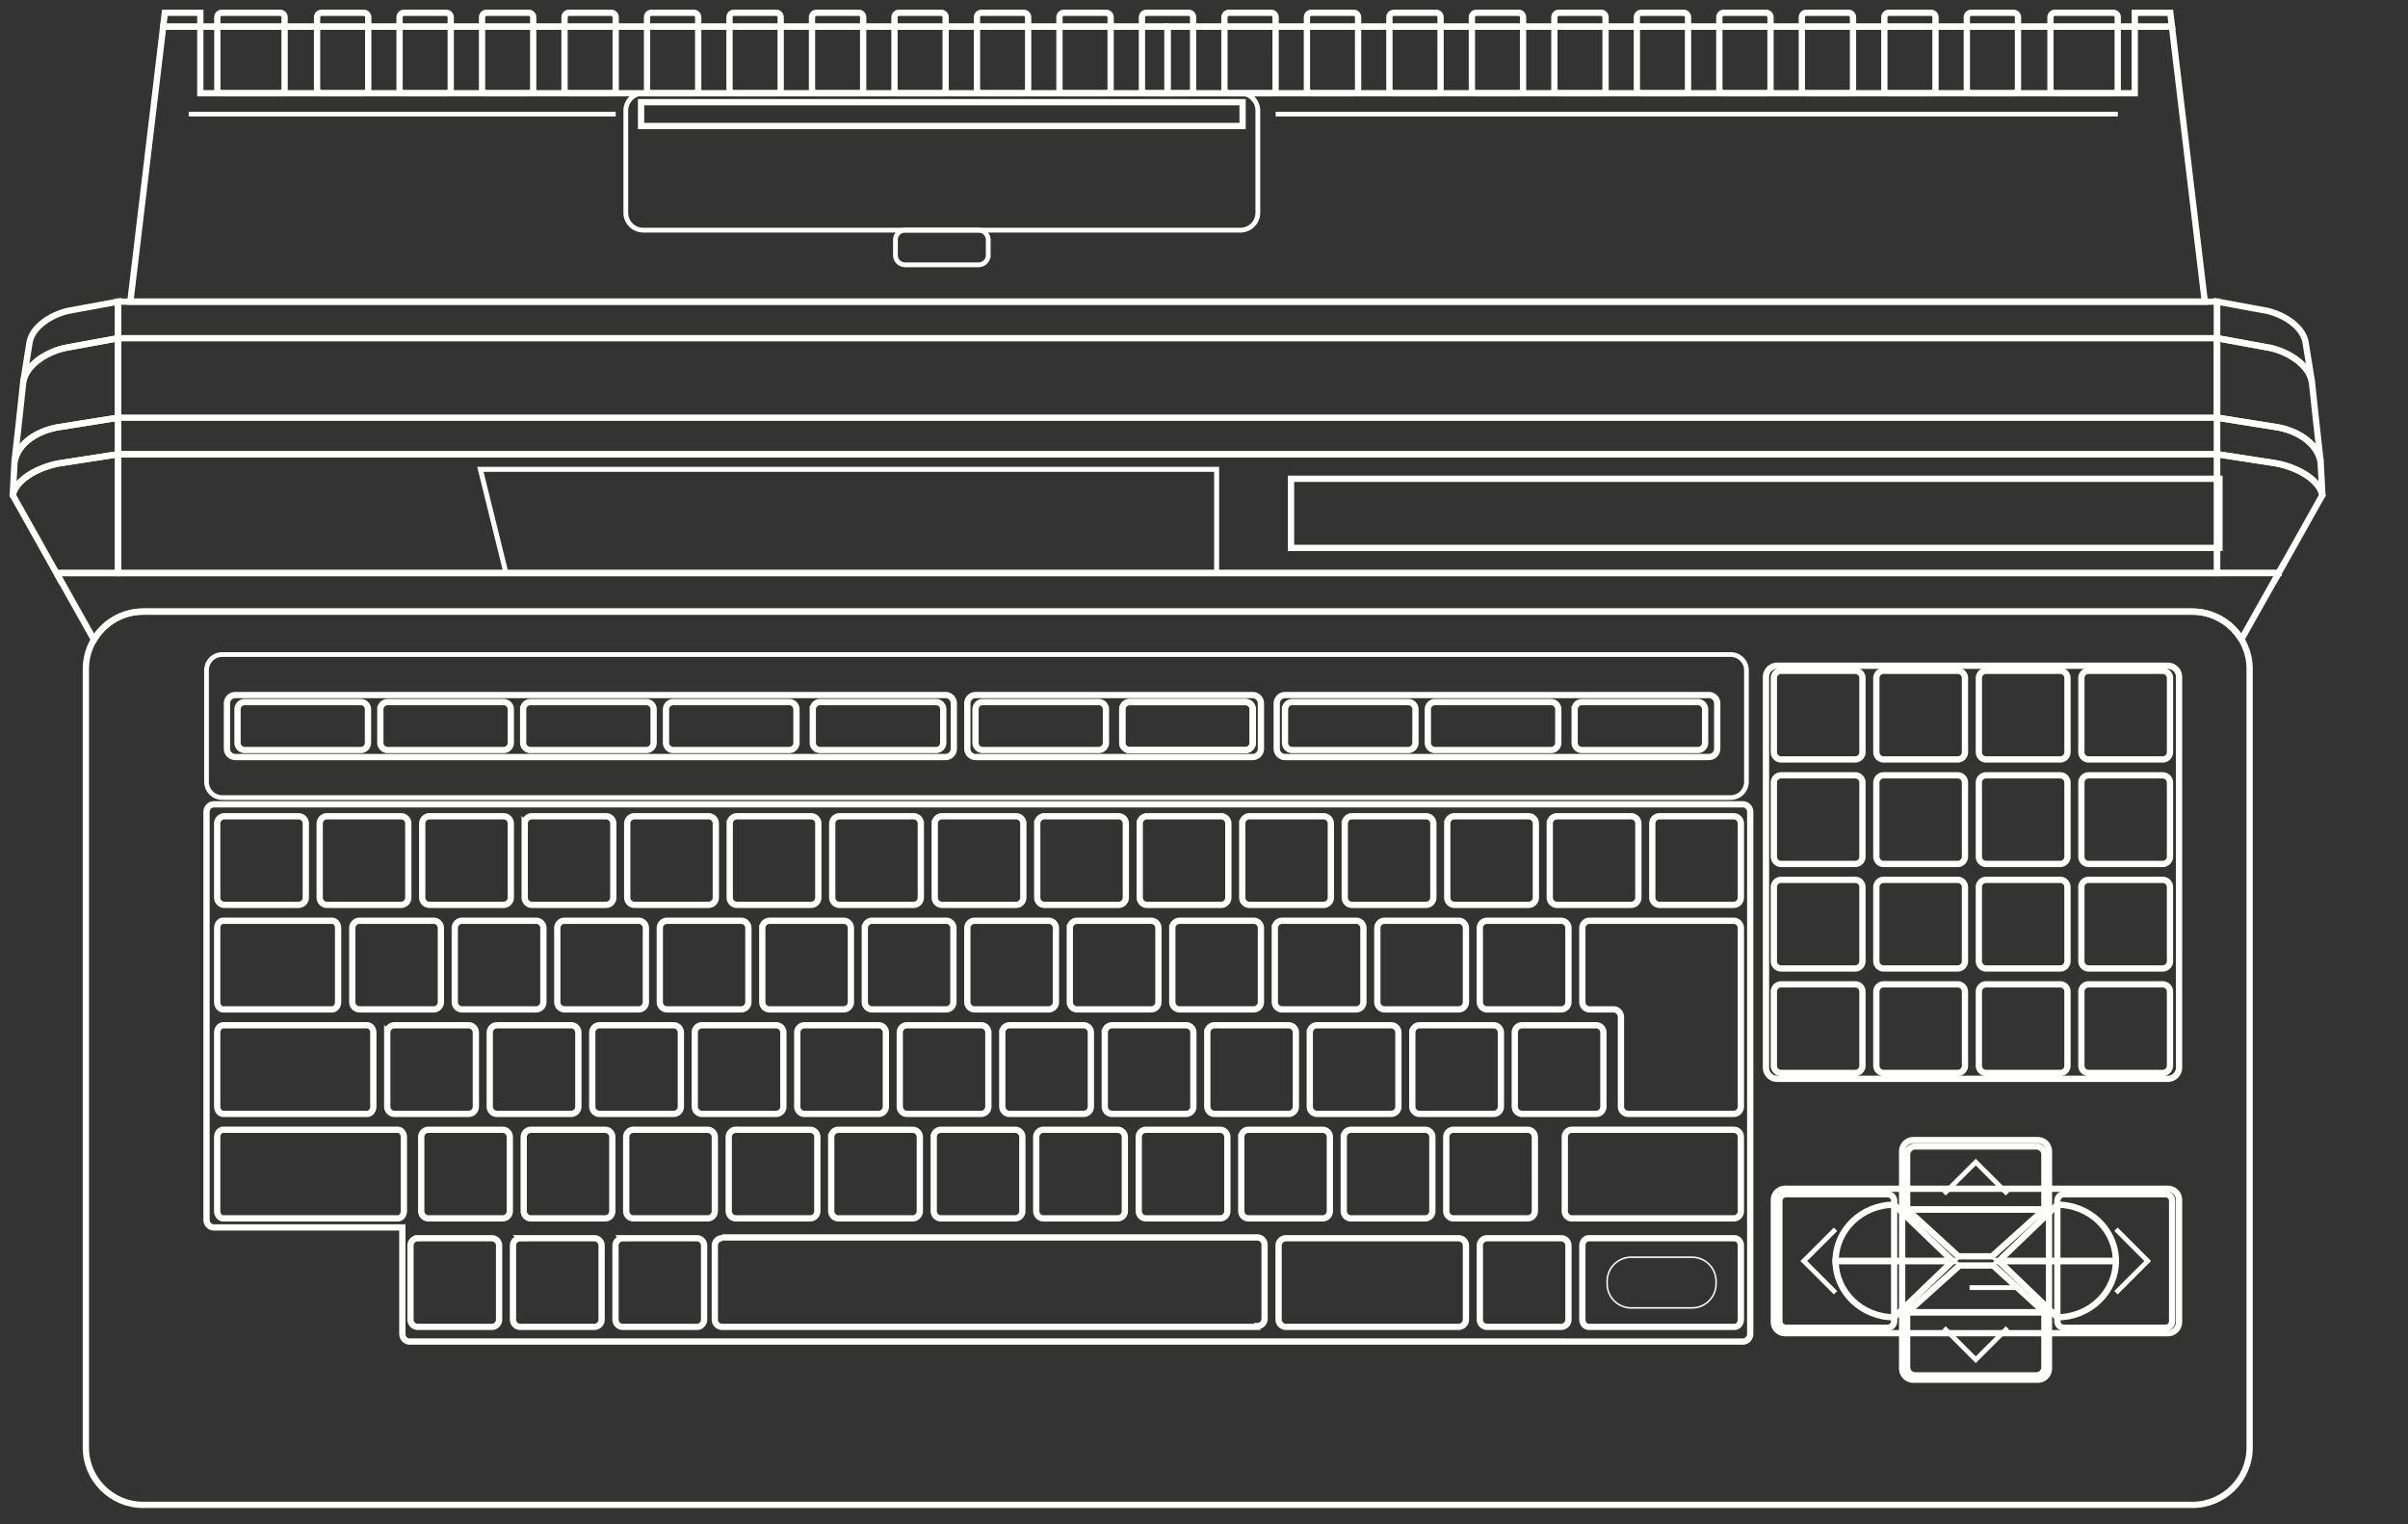 <?xml version="1.0" encoding="UTF-8" standalone="no"?>
<svg
   viewBox="0 0 375.179 237.422"
   version="1.1"
   id="svg5864"
   sodipodi:docname="msxturbor.svg"
   width="375.179"
   height="237.422"
   inkscape:version="1.2.2 (732a01da63, 2022-12-09)"
   xmlns:inkscape="http://www.inkscape.org/namespaces/inkscape"
   xmlns:sodipodi="http://sodipodi.sourceforge.net/DTD/sodipodi-0.dtd"
   xmlns="http://www.w3.org/2000/svg"
   xmlns:svg="http://www.w3.org/2000/svg">
  <rect x="0" y="0" width="375.179" height="237.422" fill="#333333" stroke="none"/>
  <defs
     id="defs5868" />
  <sodipodi:namedview
     id="namedview5866"
     pagecolor="#000000"
     bordercolor="#111111"
     borderopacity="1"
     inkscape:showpageshadow="0"
     inkscape:pageopacity="0"
     inkscape:pagecheckerboard="1"
     inkscape:deskcolor="#d1d1d1"
     showgrid="false"
     inkscape:zoom="1.8009776"
     inkscape:cx="331.20901"
     inkscape:cy="154.36061"
     inkscape:window-width="1920"
     inkscape:window-height="1009"
     inkscape:window-x="-8"
     inkscape:window-y="-8"
     inkscape:window-maximized="1"
     inkscape:current-layer="g5862" />
  <g
     id="g5862"
     style="fill:none;stroke:#000000;stroke-opacity:1">
    <path
       d="M 341.589,234.435 H 22.293 c -4.903,0 -8.914,-4.011 -8.914,-8.914 V 104.192 c 0,-4.903 4.011,-8.914 8.914,-8.914 H 341.589 c 4.903,0 8.914,4.011 8.914,8.914 v 121.33 c 0,4.903 -4.011,8.914 -8.914,8.914 z"
       fill="#637080"
       id="path5688"
       style="fill:none;stroke:#fffffe;stroke-width:0.979;stroke-opacity:1" />
    <path
       d="m 195.158,117.933 h -43.143 a 1.305,1.305 0 0 1 -1.301,-1.301 v -7.054 c 0,-0.716 0.585,-1.301 1.301,-1.301 h 43.143 c 0.716,0 1.301,0.585 1.301,1.301 v 7.054 c 0,0.716 -0.585,1.301 -1.301,1.301 z m 71.094,0 h -66.029 a 1.305,1.305 0 0 1 -1.301,-1.301 v -7.054 c 0,-0.716 0.585,-1.301 1.301,-1.301 h 66.029 c 0.716,0 1.301,0.585 1.301,1.301 v 7.054 c 0,0.716 -0.585,1.301 -1.301,1.301 z m -118.941,0 H 36.659 a 1.305,1.305 0 0 1 -1.301,-1.301 v -7.054 c 0,-0.716 0.585,-1.301 1.301,-1.301 H 147.31 c 0.716,0 1.301,0.585 1.301,1.301 v 7.054 a 1.303,1.303 0 0 1 -1.3,1.301 z m 125.383,8.563 c 0,-0.662 -0.512,-1.195 -1.15,-1.195 H 33.327 c -0.638,0 -1.151,0.533 -1.15,1.195 v 63.522 c 0,0.661 0.513,1.195 1.15,1.195 H 62.688 v 16.586 c 0,0.663 0.513,1.195 1.15,1.195 H 271.543 c 0.637,0 1.15,-0.534 1.15,-1.195 v 0.011 z m 65.065,41.568 H 276.897 a 1.752,1.752 0 0 1 -1.748,-1.748 v -60.862 a 1.752,1.752 0 0 1 1.748,-1.748 h 60.862 a 1.752,1.752 0 0 1 1.748,1.748 v 60.862 a 1.752,1.752 0 0 1 -1.748,1.748 z"
       fill="#221d1f"
       id="path5690"
       style="fill:none;stroke:#fffffe;stroke-width:0.979;stroke-opacity:1" />
    <path
       d="M 269.651,124.248 H 34.629 a 2.461,2.461 0 0 1 -2.453,-2.453 V 104.417 a 2.461,2.461 0 0 1 2.453,-2.453 H 269.651 a 2.461,2.461 0 0 1 2.453,2.453 v 17.378 a 2.461,2.461 0 0 1 -2.453,2.453 z"
       fill="none"
       stroke="#4f5962"
       stroke-width="0.734"
       stroke-miterlimit="10"
       id="path5692"
       style="fill:none;stroke:#fffffe;stroke-opacity:1" />
    <path
       d="m 56.023,143.437 h 11.533 c 0.631,0 1.136,0.508 1.136,1.137 v 11.533 c 0,0.629 -0.506,1.136 -1.136,1.136 H 56.023 c -0.63,0 -1.136,-0.508 -1.136,-1.136 v -11.533 a 1.132,1.132 0 0 1 1.136,-1.137 z m 15.971,0 H 83.527 c 0.631,0 1.136,0.508 1.136,1.137 v 11.533 c 0,0.629 -0.506,1.136 -1.136,1.136 H 71.994 c -0.63,0 -1.136,-0.508 -1.136,-1.136 v -11.533 a 1.132,1.132 0 0 1 1.136,-1.137 z m 15.97,0 h 11.533 c 0.63,0 1.136,0.508 1.136,1.137 v 11.533 c 0,0.629 -0.506,1.136 -1.136,1.136 H 87.964 c -0.63,0 -1.136,-0.508 -1.136,-1.136 v -11.533 c 0,-0.63 0.506,-1.137 1.136,-1.137 z m 15.971,0 h 11.533 c 0.63,0 1.136,0.508 1.136,1.137 v 11.533 c 0,0.629 -0.506,1.136 -1.136,1.136 h -11.533 c -0.63,0 -1.136,-0.508 -1.136,-1.136 v -11.533 c 0,-0.63 0.506,-1.137 1.136,-1.137 z m 15.971,0 h 11.533 c 0.63,0 1.136,0.508 1.136,1.137 v 11.533 c 0,0.629 -0.506,1.136 -1.136,1.136 h -11.533 c -0.63,0 -1.136,-0.508 -1.136,-1.136 v -11.533 a 1.132,1.132 0 0 1 1.136,-1.137 z m 15.971,0 h 11.533 c 0.63,0 1.136,0.508 1.136,1.137 v 11.533 c 0,0.629 -0.506,1.136 -1.136,1.136 h -11.533 c -0.63,0 -1.136,-0.508 -1.136,-1.136 v -11.533 a 1.132,1.132 0 0 1 1.136,-1.137 z m 15.971,0 h 11.533 c 0.63,0 1.136,0.508 1.136,1.137 v 11.533 c 0,0.629 -0.506,1.136 -1.136,1.136 H 151.849 c -0.63,0 -1.136,-0.508 -1.136,-1.136 v -11.533 a 1.132,1.132 0 0 1 1.136,-1.137 z m 15.971,0 h 11.533 c 0.631,0 1.136,0.508 1.136,1.137 v 11.533 c 0,0.629 -0.506,1.136 -1.136,1.136 h -11.533 c -0.63,0 -1.136,-0.508 -1.136,-1.136 v -11.533 a 1.132,1.132 0 0 1 1.136,-1.137 z m 15.971,0 h 11.533 c 0.63,0 1.136,0.508 1.136,1.137 v 11.533 c 0,0.629 -0.506,1.136 -1.136,1.136 h -11.533 c -0.63,0 -1.136,-0.508 -1.136,-1.136 v -11.533 a 1.132,1.132 0 0 1 1.136,-1.137 z m 15.971,0 h 11.533 c 0.63,0 1.136,0.508 1.136,1.137 v 11.533 c 0,0.629 -0.506,1.136 -1.136,1.136 h -11.533 c -0.63,0 -1.136,-0.508 -1.136,-1.136 v -11.533 a 1.132,1.132 0 0 1 1.136,-1.137 z m 15.97,0 h 11.533 c 0.63,0 1.136,0.508 1.136,1.137 v 11.533 c 0,0.629 -0.506,1.136 -1.136,1.136 h -11.533 c -0.63,0 -1.136,-0.508 -1.136,-1.136 v -11.533 c 0,-0.63 0.506,-1.137 1.136,-1.137 z m 15.971,0 h 11.533 c 0.631,0 1.136,0.508 1.136,1.137 v 11.533 c 0,0.629 -0.506,1.136 -1.136,1.136 h -11.533 c -0.63,0 -1.136,-0.508 -1.136,-1.136 v -11.533 c 0,-0.63 0.506,-1.137 1.136,-1.137 z M 61.471,159.718 h 11.533 c 0.631,0 1.136,0.508 1.136,1.137 v 11.533 c 0,0.629 -0.506,1.136 -1.136,1.136 H 61.471 c -0.63,0 -1.136,-0.508 -1.136,-1.136 v -11.533 a 1.132,1.132 0 0 1 1.136,-1.137 z m 15.971,0 H 88.975 c 0.631,0 1.136,0.508 1.136,1.137 v 11.533 c 0,0.629 -0.506,1.136 -1.136,1.136 H 77.442 c -0.63,0 -1.136,-0.508 -1.136,-1.136 v -11.533 a 1.132,1.132 0 0 1 1.136,-1.137 z m 15.971,0 h 11.533 c 0.63,0 1.136,0.508 1.136,1.137 v 11.533 c 0,0.629 -0.506,1.136 -1.136,1.136 H 93.413 c -0.63,0 -1.136,-0.508 -1.136,-1.136 v -11.533 a 1.132,1.132 0 0 1 1.136,-1.137 z m 15.97,0 h 11.533 c 0.631,0 1.136,0.508 1.136,1.137 v 11.533 c 0,0.629 -0.506,1.136 -1.136,1.136 h -11.533 c -0.63,0 -1.136,-0.508 -1.136,-1.136 v -11.533 c 0,-0.63 0.506,-1.137 1.136,-1.137 z m 15.971,0 h 11.533 c 0.63,0 1.136,0.508 1.136,1.137 v 11.533 c 0,0.629 -0.506,1.136 -1.136,1.136 h -11.533 c -0.63,0 -1.136,-0.508 -1.136,-1.136 v -11.533 c 0,-0.63 0.506,-1.137 1.136,-1.137 z m 15.971,0 h 11.533 c 0.63,0 1.136,0.508 1.136,1.137 v 11.533 c 0,0.629 -0.506,1.136 -1.136,1.136 H 141.325 c -0.63,0 -1.136,-0.508 -1.136,-1.136 v -11.533 a 1.132,1.132 0 0 1 1.136,-1.137 z m 15.971,0 h 11.533 c 0.63,0 1.136,0.508 1.136,1.137 v 11.533 c 0,0.629 -0.506,1.136 -1.136,1.136 h -11.533 c -0.63,0 -1.136,-0.508 -1.136,-1.136 v -11.533 a 1.132,1.132 0 0 1 1.136,-1.137 z m 15.971,0 h 11.533 c 0.631,0 1.136,0.508 1.136,1.137 v 11.533 c 0,0.629 -0.506,1.136 -1.136,1.136 h -11.533 c -0.63,0 -1.136,-0.508 -1.136,-1.136 v -11.533 a 1.132,1.132 0 0 1 1.136,-1.137 z m 15.971,0 h 11.533 c 0.63,0 1.136,0.508 1.136,1.137 v 11.533 c 0,0.629 -0.506,1.136 -1.136,1.136 h -11.533 c -0.63,0 -1.136,-0.508 -1.136,-1.136 v -11.533 a 1.132,1.132 0 0 1 1.136,-1.137 z m 15.971,0 h 11.533 c 0.63,0 1.136,0.508 1.136,1.137 v 11.533 c 0,0.629 -0.506,1.136 -1.136,1.136 h -11.533 c -0.63,0 -1.136,-0.508 -1.136,-1.136 v -11.533 a 1.132,1.132 0 0 1 1.136,-1.137 z m 15.971,0 h 11.533 c 0.63,0 1.136,0.508 1.136,1.137 v 11.533 c 0,0.629 -0.506,1.136 -1.136,1.136 h -11.533 c -0.63,0 -1.136,-0.508 -1.136,-1.136 v -11.533 a 1.132,1.132 0 0 1 1.136,-1.137 z m 15.97,0 h 11.533 c 0.631,0 1.136,0.508 1.136,1.137 v 11.533 c 0,0.629 -0.506,1.136 -1.136,1.136 h -11.533 c -0.63,0 -1.136,-0.508 -1.136,-1.136 v -11.533 c 0,-0.63 0.506,-1.137 1.136,-1.137 z M 66.763,175.998 h 11.533 c 0.631,0 1.136,0.508 1.136,1.137 V 188.668 c 0,0.629 -0.506,1.136 -1.136,1.136 H 66.763 c -0.63,0 -1.136,-0.508 -1.136,-1.136 v -11.533 a 1.132,1.132 0 0 1 1.136,-1.137 z m 15.971,0 h 11.533 c 0.631,0 1.136,0.508 1.136,1.137 V 188.668 c 0,0.629 -0.506,1.136 -1.136,1.136 H 82.734 c -0.63,0 -1.136,-0.508 -1.136,-1.136 v -11.533 a 1.132,1.132 0 0 1 1.136,-1.137 z m 15.97,0 h 11.533 c 0.631,0 1.136,0.508 1.136,1.137 V 188.668 c 0,0.629 -0.506,1.136 -1.136,1.136 H 98.704 c -0.63,0 -1.136,-0.508 -1.136,-1.136 v -11.533 c 0,-0.63 0.506,-1.137 1.136,-1.137 z m 15.971,0 h 11.533 c 0.63,0 1.136,0.508 1.136,1.137 V 188.668 c 0,0.629 -0.506,1.136 -1.136,1.136 h -11.533 c -0.63,0 -1.136,-0.508 -1.136,-1.136 v -11.533 c 0,-0.63 0.506,-1.137 1.136,-1.137 z m 15.971,0 h 11.533 c 0.63,0 1.136,0.508 1.136,1.137 V 188.668 c 0,0.629 -0.506,1.136 -1.136,1.136 h -11.533 c -0.63,0 -1.136,-0.508 -1.136,-1.136 v -11.533 a 1.132,1.132 0 0 1 1.136,-1.137 z m 15.971,0 h 11.533 c 0.63,0 1.136,0.508 1.136,1.137 V 188.668 c 0,0.629 -0.506,1.136 -1.136,1.136 h -11.533 c -0.63,0 -1.136,-0.508 -1.136,-1.136 v -11.533 a 1.132,1.132 0 0 1 1.136,-1.137 z m 15.971,0 h 11.533 c 0.63,0 1.136,0.508 1.136,1.137 V 188.668 c 0,0.629 -0.506,1.136 -1.136,1.136 h -11.533 c -0.63,0 -1.136,-0.508 -1.136,-1.136 v -11.533 a 1.132,1.132 0 0 1 1.136,-1.137 z m 15.971,0 h 11.533 c 0.631,0 1.136,0.508 1.136,1.137 V 188.668 c 0,0.629 -0.506,1.136 -1.136,1.136 h -11.533 c -0.63,0 -1.136,-0.508 -1.136,-1.136 v -11.533 a 1.132,1.132 0 0 1 1.136,-1.137 z m 15.971,0 h 11.533 c 0.63,0 1.136,0.508 1.136,1.137 V 188.668 c 0,0.629 -0.506,1.136 -1.136,1.136 h -11.533 c -0.63,0 -1.136,-0.508 -1.136,-1.136 v -11.533 a 1.132,1.132 0 0 1 1.136,-1.137 z m 15.971,0 h 11.533 c 0.63,0 1.136,0.508 1.136,1.137 V 188.668 c 0,0.629 -0.506,1.136 -1.136,1.136 h -11.533 c -0.63,0 -1.136,-0.508 -1.136,-1.136 v -11.533 a 1.132,1.132 0 0 1 1.136,-1.137 z m 15.97,0 h 11.533 c 0.63,0 1.136,0.508 1.136,1.137 V 188.668 c 0,0.629 -0.506,1.136 -1.136,1.136 h -11.533 c -0.63,0 -1.136,-0.508 -1.136,-1.136 v -11.533 c 0,-0.63 0.506,-1.137 1.136,-1.137 z M 50.947,127.157 h 11.533 c 0.631,0 1.136,0.508 1.136,1.137 v 11.533 c 0,0.629 -0.506,1.136 -1.136,1.136 H 50.947 c -0.63,0 -1.136,-0.508 -1.136,-1.136 v -11.533 a 1.132,1.132 0 0 1 1.136,-1.137 z m 15.971,0 h 11.533 c 0.631,0 1.136,0.508 1.136,1.137 v 11.533 c 0,0.629 -0.506,1.136 -1.136,1.136 H 66.918 c -0.63,0 -1.136,-0.508 -1.136,-1.136 v -11.533 a 1.132,1.132 0 0 1 1.136,-1.137 z m 15.971,0 h 11.533 c 0.631,0 1.136,0.508 1.136,1.137 v 11.533 c 0,0.629 -0.506,1.136 -1.136,1.136 H 82.889 c -0.63,0 -1.136,-0.508 -1.136,-1.136 v -11.533 a 1.132,1.132 0 0 1 1.136,-1.137 z m 15.971,0 H 110.393 c 0.63,0 1.136,0.508 1.136,1.137 v 11.533 c 0,0.629 -0.506,1.136 -1.136,1.136 H 98.86 c -0.63,0 -1.136,-0.508 -1.136,-1.136 v -11.533 a 1.132,1.132 0 0 1 1.136,-1.137 z m 15.971,0 h 11.533 c 0.631,0 1.136,0.508 1.136,1.137 v 11.533 c 0,0.629 -0.506,1.136 -1.136,1.136 h -11.533 c -0.63,0 -1.136,-0.508 -1.136,-1.136 v -11.533 a 1.132,1.132 0 0 1 1.136,-1.137 z m 15.97,0 h 11.533 c 0.63,0 1.136,0.508 1.136,1.137 v 11.533 c 0,0.629 -0.506,1.136 -1.136,1.136 h -11.533 c -0.63,0 -1.136,-0.508 -1.136,-1.136 v -11.533 c 0,-0.63 0.506,-1.137 1.136,-1.137 z m 15.971,0 h 11.533 c 0.63,0 1.136,0.508 1.136,1.137 v 11.533 c 0,0.629 -0.506,1.136 -1.136,1.136 h -11.533 c -0.63,0 -1.136,-0.508 -1.136,-1.136 v -11.533 a 1.133,1.133 0 0 1 1.136,-1.137 z m 15.971,0 h 11.533 c 0.63,0 1.136,0.508 1.136,1.137 v 11.533 c 0,0.629 -0.506,1.136 -1.136,1.136 h -11.533 c -0.63,0 -1.136,-0.508 -1.136,-1.136 v -11.533 a 1.132,1.132 0 0 1 1.136,-1.137 z m 15.971,0 h 11.533 c 0.631,0 1.136,0.508 1.136,1.137 v 11.533 c 0,0.629 -0.506,1.136 -1.136,1.136 h -11.533 c -0.63,0 -1.136,-0.508 -1.136,-1.136 v -11.533 a 1.132,1.132 0 0 1 1.136,-1.137 z m 15.971,0 h 11.533 c 0.63,0 1.136,0.508 1.136,1.137 v 11.533 c 0,0.629 -0.506,1.136 -1.136,1.136 h -11.533 c -0.63,0 -1.136,-0.508 -1.136,-1.136 v -11.533 a 1.132,1.132 0 0 1 1.136,-1.137 z m 15.971,0 h 11.533 c 0.63,0 1.136,0.508 1.136,1.137 v 11.533 c 0,0.629 -0.506,1.136 -1.136,1.136 h -11.533 c -0.63,0 -1.136,-0.508 -1.136,-1.136 v -11.533 a 1.132,1.132 0 0 1 1.136,-1.137 z m 15.971,0 h 11.533 c 0.63,0 1.136,0.508 1.136,1.137 v 11.533 c 0,0.629 -0.506,1.136 -1.136,1.136 h -11.533 c -0.63,0 -1.136,-0.508 -1.136,-1.136 v -11.533 a 1.132,1.132 0 0 1 1.136,-1.137 z m 15.971,0 h 11.533 c 0.63,0 1.136,0.508 1.136,1.137 v 11.533 c 0,0.629 -0.506,1.136 -1.136,1.136 h -11.533 c -0.63,0 -1.136,-0.508 -1.136,-1.136 v -11.533 a 1.132,1.132 0 0 1 1.136,-1.137 z"
       fill="#c6d1d5"
       id="path5694"
       style="fill:none;stroke:#fffffe;stroke-width:0.979;stroke-opacity:1" />
    <path
       d="m 270.247,192.897 c 0.55,0 0.991,0.508 0.991,1.137 v 11.533 c 0,0.629 -0.442,1.136 -0.991,1.136 h -22.717 c -0.549,0 -0.991,-0.508 -0.991,-1.136 v -11.533 c -9.8e-4,-0.63 0.442,-1.137 0.991,-1.137 z"
       fill="#6d7a8a"
       id="path5696"
       style="fill:none;stroke:#fffffe;stroke-width:0.979;stroke-opacity:1" />
    <path
       d="m 175.996,116.841 c -0.63,0 -1.136,-0.508 -1.136,-1.136 v -5.199 a 1.132,1.132 0 0 1 1.136,-1.137 h 18.053 c 0.63,0 1.136,0.508 1.136,1.137 v 5.199 c 0,0.629 -0.506,1.136 -1.136,1.136 z"
       fill="#5d5d5d"
       id="path5698"
       style="fill:none;stroke:#fffffe;stroke-width:0.979;stroke-opacity:1" />
    <path
       d="m 270.136,175.998 c 0.611,0 1.101,0.508 1.101,1.137 V 188.668 c 0,0.629 -0.49,1.136 -1.101,1.136 h -25.232 c -0.61,0 -1.101,-0.508 -1.101,-1.136 v -11.533 c -9.8e-4,-0.63 0.49,-1.137 1.101,-1.137 z M 34.976,127.157 h 11.533 c 0.631,0 1.136,0.508 1.136,1.137 v 11.533 c 0,0.629 -0.506,1.136 -1.136,1.136 H 34.976 c -0.63,0 -1.136,-0.508 -1.136,-1.136 v -11.533 a 1.132,1.132 0 0 1 1.136,-1.137 z m 223.593,0 h 11.533 c 0.63,0 1.136,0.508 1.136,1.137 v 11.533 c 0,0.629 -0.506,1.136 -1.136,1.136 h -11.533 c -0.63,0 -1.136,-0.508 -1.136,-1.136 v -11.533 c 0,-0.63 0.506,-1.137 1.136,-1.137 z M 57.191,159.718 c 0.541,0 0.976,0.508 0.976,1.137 v 11.533 c 0,0.629 -0.435,1.136 -0.976,1.136 H 34.816 c -0.541,0 -0.976,-0.508 -0.976,-1.136 v -11.533 c -9.79e-4,-0.63 0.435,-1.137 0.976,-1.137 z m 7.901,33.18 h 11.533 c 0.631,0 1.136,0.508 1.136,1.137 v 11.533 c 0,0.629 -0.506,1.136 -1.136,1.136 H 65.092 c -0.63,0 -1.136,-0.508 -1.136,-1.136 v -11.533 a 1.132,1.132 0 0 1 1.136,-1.137 z m 15.971,0 h 11.533 c 0.631,0 1.136,0.508 1.136,1.137 v 11.533 c 0,0.629 -0.506,1.136 -1.136,1.136 H 81.063 c -0.63,0 -1.136,-0.508 -1.136,-1.136 v -11.533 a 1.132,1.132 0 0 1 1.136,-1.137 z m 15.971,0 h 11.533 c 0.63,0 1.136,0.508 1.136,1.137 v 11.533 c 0,0.629 -0.506,1.136 -1.136,1.136 H 97.034 c -0.63,0 -1.136,-0.508 -1.136,-1.136 v -11.533 a 1.132,1.132 0 0 1 1.136,-1.137 z m 130.196,0 c 0.65,0 1.171,0.508 1.171,1.137 v 11.533 c 0,0.629 -0.522,1.136 -1.171,1.136 h -26.846 c -0.649,0 -1.171,-0.508 -1.171,-1.136 v -11.533 c -9.8e-4,-0.63 0.522,-1.137 1.171,-1.137 z m 4.473,0 h 11.533 c 0.631,0 1.136,0.508 1.136,1.137 v 11.533 c 0,0.629 -0.506,1.136 -1.136,1.136 h -11.533 c -0.63,0 -1.136,-0.508 -1.136,-1.136 v -11.533 c 0,-0.63 0.506,-1.137 1.136,-1.137 z M 61.968,175.998 c 0.532,0 0.958,0.508 0.958,1.137 V 188.668 c 0,0.629 -0.427,1.136 -0.958,1.136 H 34.798 c -0.531,0 -0.958,-0.508 -0.958,-1.136 v -11.533 c -9.79e-4,-0.63 0.426,-1.137 0.958,-1.137 z M 51.735,157.242 c 0.523,0 0.943,-0.507 0.943,-1.136 v -11.533 c 0,-0.629 -0.42,-1.137 -0.943,-1.137 H 34.783 c -0.524,0 -0.944,0.506 -0.943,1.137 v 11.533 c 0,0.629 0.42,1.136 0.943,1.136 z m 60.774,35.532 h 83.382 c 0.63,0 1.136,0.508 1.136,1.137 v 11.533 c 0,0.629 -0.506,1.136 -1.136,1.136 v 0.123 h -83.382 c -0.63,0 -1.136,-0.508 -1.136,-1.136 v -11.533 a 1.132,1.132 0 0 1 1.136,-1.137 m 138.909,-35.656 h -3.744 c -0.63,0 -1.136,-0.508 -1.136,-1.136 v -11.533 a 1.132,1.132 0 0 1 1.136,-1.137 h 22.428 c 0.63,0 1.136,0.508 1.136,1.137 v 27.814 c 0,0.629 -0.506,1.136 -1.136,1.136 h -16.413 c -0.629,0 -1.136,-0.506 -1.136,-1.136 v -13.941 c 0,-0.629 -0.506,-1.204 -1.136,-1.204 z m 26.093,-36.46 h 11.533 c 0.631,0 1.136,0.508 1.136,1.137 v 11.533 c 0,0.629 -0.506,1.136 -1.136,1.136 h -11.533 c -0.63,0 -1.136,-0.508 -1.136,-1.136 v -11.533 a 1.133,1.133 0 0 1 1.136,-1.137 z m 15.971,0 h 11.533 c 0.63,0 1.136,0.508 1.136,1.137 v 11.533 c 0,0.629 -0.506,1.136 -1.136,1.136 h -11.533 c -0.63,0 -1.136,-0.508 -1.136,-1.136 v -11.533 a 1.132,1.132 0 0 1 1.136,-1.137 z m 15.971,0 h 11.533 c 0.63,0 1.136,0.508 1.136,1.137 v 11.533 c 0,0.629 -0.506,1.136 -1.136,1.136 h -11.533 c -0.63,0 -1.136,-0.508 -1.136,-1.136 v -11.533 a 1.132,1.132 0 0 1 1.136,-1.137 z m 15.971,0 h 11.533 c 0.63,0 1.136,0.508 1.136,1.137 v 11.533 c 0,0.629 -0.506,1.136 -1.136,1.136 h -11.533 c -0.63,0 -1.136,-0.508 -1.136,-1.136 v -11.533 a 1.132,1.132 0 0 1 1.136,-1.137 z M 277.511,104.501 h 11.533 c 0.631,0 1.136,0.508 1.136,1.137 v 11.533 c 0,0.629 -0.506,1.136 -1.136,1.136 h -11.533 c -0.63,0 -1.136,-0.508 -1.136,-1.136 v -11.533 a 1.133,1.133 0 0 1 1.136,-1.137 z m 15.971,0 h 11.533 c 0.63,0 1.136,0.508 1.136,1.137 v 11.533 c 0,0.629 -0.506,1.136 -1.136,1.136 h -11.533 c -0.63,0 -1.136,-0.508 -1.136,-1.136 v -11.533 a 1.132,1.132 0 0 1 1.136,-1.137 z m 15.971,0 h 11.533 c 0.63,0 1.136,0.508 1.136,1.137 v 11.533 c 0,0.629 -0.506,1.136 -1.136,1.136 h -11.533 c -0.63,0 -1.136,-0.508 -1.136,-1.136 v -11.533 a 1.132,1.132 0 0 1 1.136,-1.137 z m 15.971,0 h 11.533 c 0.63,0 1.136,0.508 1.136,1.137 v 11.533 c 0,0.629 -0.506,1.136 -1.136,1.136 h -11.533 c -0.63,0 -1.136,-0.508 -1.136,-1.136 v -11.533 a 1.132,1.132 0 0 1 1.136,-1.137 z m -47.913,48.841 h 11.533 c 0.631,0 1.136,0.508 1.136,1.137 v 11.533 c 0,0.629 -0.506,1.136 -1.136,1.136 h -11.533 c -0.63,0 -1.136,-0.508 -1.136,-1.136 v -11.533 a 1.133,1.133 0 0 1 1.136,-1.137 z m 15.971,0 h 11.533 c 0.63,0 1.136,0.508 1.136,1.137 v 11.533 c 0,0.629 -0.506,1.136 -1.136,1.136 h -11.533 c -0.63,0 -1.136,-0.508 -1.136,-1.136 v -11.533 a 1.132,1.132 0 0 1 1.136,-1.137 z m 15.971,0 h 11.533 c 0.63,0 1.136,0.508 1.136,1.137 v 11.533 c 0,0.629 -0.506,1.136 -1.136,1.136 h -11.533 c -0.63,0 -1.136,-0.508 -1.136,-1.136 v -11.533 a 1.132,1.132 0 0 1 1.136,-1.137 z m 15.971,0 h 11.533 c 0.63,0 1.136,0.508 1.136,1.137 v 11.533 c 0,0.629 -0.506,1.136 -1.136,1.136 h -11.533 c -0.63,0 -1.136,-0.508 -1.136,-1.136 v -11.533 a 1.132,1.132 0 0 1 1.136,-1.137 z m -47.913,-16.28 h 11.533 c 0.631,0 1.136,0.508 1.136,1.137 v 11.533 c 0,0.629 -0.506,1.136 -1.136,1.136 h -11.533 c -0.63,0 -1.136,-0.508 -1.136,-1.136 v -11.533 a 1.133,1.133 0 0 1 1.136,-1.137 z m 15.971,0 h 11.533 c 0.63,0 1.136,0.508 1.136,1.137 v 11.533 c 0,0.629 -0.506,1.136 -1.136,1.136 h -11.533 c -0.63,0 -1.136,-0.508 -1.136,-1.136 v -11.533 a 1.132,1.132 0 0 1 1.136,-1.137 z m 15.971,0 h 11.533 c 0.63,0 1.136,0.508 1.136,1.137 v 11.533 c 0,0.629 -0.506,1.136 -1.136,1.136 h -11.533 c -0.63,0 -1.136,-0.508 -1.136,-1.136 v -11.533 a 1.132,1.132 0 0 1 1.136,-1.137 z m 15.971,0 h 11.533 c 0.63,0 1.136,0.508 1.136,1.137 v 11.533 c 0,0.629 -0.506,1.136 -1.136,1.136 h -11.533 c -0.63,0 -1.136,-0.508 -1.136,-1.136 v -11.533 a 1.132,1.132 0 0 1 1.136,-1.137 z M 38.143,116.841 c -0.63,0 -1.136,-0.508 -1.136,-1.136 v -5.199 a 1.132,1.132 0 0 1 1.136,-1.137 h 18.054 c 0.631,0 1.136,0.508 1.136,1.137 v 5.199 c 0,0.629 -0.506,1.136 -1.136,1.136 z m 22.254,0 c -0.63,0 -1.136,-0.508 -1.136,-1.136 v -5.199 a 1.132,1.132 0 0 1 1.136,-1.137 h 18.054 c 0.631,0 1.136,0.508 1.136,1.137 v 5.199 c 0,0.629 -0.506,1.136 -1.136,1.136 z m 22.25,0 c -0.63,0 -1.136,-0.508 -1.136,-1.136 v -5.199 a 1.132,1.132 0 0 1 1.136,-1.137 h 18.054 c 0.63,0 1.136,0.508 1.136,1.137 v 5.199 c 0,0.629 -0.506,1.136 -1.136,1.136 z m 22.255,0 c -0.63,0 -1.136,-0.508 -1.136,-1.136 v -5.199 a 1.132,1.132 0 0 1 1.136,-1.137 h 18.053 c 0.63,0 1.136,0.508 1.136,1.137 v 5.199 c 0,0.629 -0.506,1.136 -1.136,1.136 z m 22.872,0 c -0.63,0 -1.136,-0.508 -1.136,-1.136 v -5.199 a 1.132,1.132 0 0 1 1.136,-1.137 h 18.053 c 0.63,0 1.136,0.508 1.136,1.137 v 5.199 c 0,0.629 -0.506,1.136 -1.136,1.136 z m 25.349,0 c -0.63,0 -1.136,-0.508 -1.136,-1.136 v -5.199 a 1.132,1.132 0 0 1 1.136,-1.137 h 18.053 c 0.63,0 1.136,0.508 1.136,1.137 v 5.199 c 0,0.629 -0.506,1.136 -1.136,1.136 z m 48.223,0 c -0.63,0 -1.136,-0.508 -1.136,-1.136 v -5.199 a 1.132,1.132 0 0 1 1.136,-1.137 h 18.053 c 0.631,0 1.136,0.508 1.136,1.137 v 5.199 c 0,0.629 -0.506,1.136 -1.136,1.136 z m 22.255,0 c -0.63,0 -1.136,-0.508 -1.136,-1.136 v -5.199 a 1.132,1.132 0 0 1 1.136,-1.137 h 18.053 c 0.63,0 1.136,0.508 1.136,1.137 v 5.199 c 0,0.629 -0.506,1.136 -1.136,1.136 z m 22.872,0 c -0.63,0 -1.136,-0.508 -1.136,-1.136 v -5.199 a 1.132,1.132 0 0 1 1.136,-1.137 h 18.053 c 0.63,0 1.136,0.508 1.136,1.137 v 5.199 c 0,0.629 -0.506,1.136 -1.136,1.136 z m -70.476,0 c -0.63,0 -1.136,-0.508 -1.136,-1.136 v -5.199 a 1.132,1.132 0 0 1 1.136,-1.137 h 18.053 c 0.63,0 1.136,0.508 1.136,1.137 v 5.199 c 0,0.629 -0.506,1.136 -1.136,1.136 z"
       fill="#8c979d"
       id="path5700"
       style="fill:none;stroke:#fffffe;stroke-width:0.979;stroke-opacity:1" />
    <path
       fill="none"
       stroke="#fff"
       stroke-width="0.743"
       stroke-miterlimit="10"
       d="m 306.866,200.59 h 7.303"
       id="path5702"
       style="fill:none;stroke:#fffffe;stroke-opacity:1" />
    <path
       d="m 337.759,207.693 h -59.635 a 1.752,1.752 0 0 1 -1.748,-1.748 v -19.006 a 1.752,1.752 0 0 1 1.748,-1.748 h 59.635 a 1.752,1.752 0 0 1 1.748,1.748 v 19.006 a 1.752,1.752 0 0 1 -1.748,1.748 z"
       fill="#221d1f"
       id="path5704"
       style="fill:none;stroke:#fffffe;stroke-width:0.979;stroke-opacity:1" />
    <path
       d="m 317.493,214.936 h -19.383 a 1.752,1.752 0 0 1 -1.748,-1.748 v -33.832 a 1.752,1.752 0 0 1 1.748,-1.748 h 19.383 a 1.752,1.752 0 0 1 1.748,1.748 v 33.832 a 1.752,1.752 0 0 1 -1.748,1.748 z"
       fill="#221d1f"
       id="path5706"
       style="fill:none;stroke:#fffffe;stroke-width:0.979;stroke-opacity:1" />
    <g
       id="g5742"
       style="fill:none;stroke:#fffffe;stroke-opacity:1"
       transform="matrix(0.979,0,0,0.979,1.989,1.99)">
      <path
         d="m 298.381,209.24 h -16.193 a 1.04,1.04 0 0 1 -1.037,-1.037 v -19.158 a 1.04,1.04 0 0 1 1.037,-1.037 h 16.193 a 1.04,1.04 0 0 1 1.037,1.037 v 19.158 a 1.04,1.04 0 0 1 -1.037,1.037 z"
         fill="#878c91"
         id="path5708"
         style="fill:none;stroke:#fffffe;stroke-opacity:1" />
      <path
         fill="none"
         stroke="#fff"
         stroke-width="0.759"
         stroke-miterlimit="10"
         d="m 290.089,193.572 -5.051,5.051 5.051,5.051"
         id="path5710"
         style="fill:none;stroke:#fffffe;stroke-opacity:1" />
      <path
         d="m 308.731,198.623 h -18.624 c 0,-4.945 4.169,-8.953 9.312,-8.953 z"
         fill="#989da3"
         id="path5712"
         style="fill:none;stroke:#fffffe;stroke-opacity:1" />
      <path
         d="m 308.731,198.623 h -18.624 c 0,4.945 4.169,8.953 9.312,8.953 z"
         fill="#a2a6aa"
         id="path5714"
         style="fill:none;stroke:#fffffe;stroke-opacity:1" />
      <g
         id="g5724"
         style="fill:none;stroke:#fffffe;stroke-opacity:1">
        <path
           d="m 326.428,209.24 h 16.193 a 1.04,1.04 0 0 0 1.037,-1.037 v -19.158 a 1.04,1.04 0 0 0 -1.037,-1.037 h -16.193 a 1.04,1.04 0 0 0 -1.037,1.037 v 19.158 a 1.04,1.04 0 0 0 1.037,1.037 z"
           fill="#878c91"
           id="path5716"
           style="fill:none;stroke:#fffffe;stroke-opacity:1" />
        <path
           fill="none"
           stroke="#fff"
           stroke-width="0.759"
           stroke-miterlimit="10"
           d="m 334.72,193.572 5.05,5.051 -5.05,5.051"
           id="path5718"
           style="fill:none;stroke:#fffffe;stroke-opacity:1" />
        <path
           d="m 316.078,198.623 h 18.624 c 0,-4.945 -4.169,-8.953 -9.312,-8.953 z"
           fill="#989da3"
           id="path5720"
           style="fill:none;stroke:#fffffe;stroke-opacity:1" />
        <path
           d="m 316.078,198.623 h 18.624 c 0,4.945 -4.169,8.953 -9.312,8.953 z"
           fill="#a2a6aa"
           id="path5722"
           style="fill:none;stroke:#fffffe;stroke-opacity:1" />
      </g>
      <g
         id="g5732"
         style="fill:none;stroke:#fffffe;stroke-opacity:1">
        <path
           d="m 323.269,190.432 h -21.787 v -8.75 c 0,-0.71 0.581,-1.291 1.291,-1.291 h 19.263 c 0.71,0 1.291,0.581 1.291,1.291 v 8.692 a 0.059,0.059 0 0 1 -0.058,0.058 z"
           fill="#878c91"
           id="path5726"
           style="fill:none;stroke:#fffffe;stroke-opacity:1" />
        <path
           fill="none"
           stroke="#fff"
           stroke-width="0.759"
           stroke-miterlimit="10"
           d="m 317.455,187.936 -5.051,-5.051 -5.05,5.051"
           id="path5728"
           style="fill:none;stroke:#fffffe;stroke-opacity:1" />
        <path
           fill="#989da3"
           d="m 323.27,190.432 -8.275,7.445 h -5.36 l -8.153,-7.445 z"
           id="path5730"
           style="fill:none;stroke:#fffffe;stroke-opacity:1" />
      </g>
      <g
         id="g5740"
         style="fill:none;stroke:#fffffe;stroke-opacity:1">
        <path
           d="m 301.54,206.784 h 21.787 v 8.75 c 0,0.71 -0.581,1.291 -1.291,1.291 h -19.263 c -0.71,0 -1.291,-0.581 -1.291,-1.291 v -8.692 c 0,-0.032 0.026,-0.058 0.058,-0.058 z"
           fill="#878c91"
           id="path5734"
           style="fill:none;stroke:#fffffe;stroke-opacity:1" />
        <path
           fill="none"
           stroke="#fff"
           stroke-width="0.759"
           stroke-miterlimit="10"
           d="m 307.354,209.279 5.05,5.051 5.051,-5.051"
           id="path5736"
           style="fill:none;stroke:#fffffe;stroke-opacity:1" />
        <path
           fill="#94979b"
           d="m 301.539,206.784 8.275,-7.446 h 5.36 l 8.153,7.446 z"
           id="path5738"
           style="fill:none;stroke:#fffffe;stroke-opacity:1" />
      </g>
    </g>
    <path
       fill="#637080"
       d="m 181.927,4.156 h 156.473 l 5.12,42.837 H 20.309 L 25.428,4.156 h 156.473"
       id="path5744"
       style="fill:none;stroke:#fffffe;stroke-width:0.979;stroke-opacity:1" />
    <path
       d="m 152.457,41.255 h -11.43 a 1.518,1.518 0 0 1 -1.514,-1.514 v -2.377 c 0,-0.832 0.681,-1.514 1.514,-1.514 h 11.43 c 0.832,0 1.514,0.681 1.514,1.514 v 2.377 a 1.518,1.518 0 0 1 -1.514,1.514 z"
       fill="#4f5966"
       stroke="#131314"
       stroke-width="0.743"
       stroke-miterlimit="10"
       id="path5746"
       style="fill:none;stroke:#fffffe;stroke-opacity:1" />
    <path
       fill="#131314"
       d="m 99.882,15.917 h 93.72 v 3.714 H 99.882 Z"
       id="path5748"
       style="fill:none;stroke:#fffffe;stroke-width:0.979;stroke-opacity:1" />
    <path
       d="M 193.277,35.851 H 100.206 A 2.71,2.71 0 0 1 97.504,33.148 V 17.227 a 2.71,2.71 0 0 1 2.702,-2.702 h 93.07 a 2.71,2.71 0 0 1 2.702,2.702 v 15.921 a 2.709,2.709 0 0 1 -2.701,2.702 z"
       fill="none"
       stroke="#1d1d1e"
       stroke-width="0.743"
       stroke-miterlimit="10"
       id="path5750"
       style="fill:none;stroke:#fffffe;stroke-opacity:1" />
    <g
       id="g5760"
       style="fill:none;stroke:#fffffe;stroke-opacity:1"
       transform="matrix(0.979,0,0,0.979,1.989,1.99)">
      <path
         fill="#131314"
         d="M 29.848,2.213 H 183.79 V 12.804 H 29.848 Z"
         id="path5752"
         style="fill:none;stroke:#fffffe;stroke-opacity:1" />
      <path
         d="M 42.55,12.804 H 33.267 A 0.713,0.713 0 0 1 32.556,12.093 V 0.711 A 0.712,0.712 0 0 1 33.266,0 h 9.283 c 0.391,0 0.711,0.32 0.711,0.711 v 11.381 a 0.712,0.712 0 0 1 -0.71,0.712 z m 13.312,0 H 49.14 A 0.713,0.713 0 0 1 48.429,12.093 V 0.711 C 48.429,0.32 48.749,0 49.14,0 h 6.721 c 0.391,0 0.711,0.32 0.711,0.711 v 11.381 a 0.712,0.712 0 0 1 -0.71,0.712 z m 13.127,0 H 62.268 A 0.713,0.713 0 0 1 61.557,12.093 V 0.711 C 61.557,0.32 61.877,0 62.268,0 h 6.721 C 69.38,0 69.7,0.32 69.7,0.711 v 11.381 a 0.712,0.712 0 0 1 -0.711,0.712 z m 13.128,0 H 75.396 A 0.713,0.713 0 0 1 74.685,12.093 V 0.711 A 0.712,0.712 0 0 1 75.396,0 h 6.721 c 0.391,0 0.711,0.32 0.711,0.711 v 11.381 c 0,0.392 -0.32,0.712 -0.711,0.712 z m 13.128,0 H 88.524 A 0.713,0.713 0 0 1 87.813,12.093 V 0.711 A 0.712,0.712 0 0 1 88.523,0 h 6.721 c 0.391,0 0.711,0.32 0.711,0.711 v 11.381 a 0.712,0.712 0 0 1 -0.71,0.712 z m 13.127,0 h -6.721 A 0.713,0.713 0 0 1 100.94,12.093 V 0.711 C 100.94,0.32 101.26,0 101.651,0 h 6.721 c 0.391,0 0.711,0.32 0.711,0.711 v 11.381 a 0.713,0.713 0 0 1 -0.711,0.712 z m 13.128,0 h -6.721 a 0.713,0.713 0 0 1 -0.711,-0.711 V 0.711 C 114.068,0.32 114.388,0 114.779,0 h 6.721 c 0.391,0 0.711,0.32 0.711,0.711 v 11.381 c 0,0.392 -0.32,0.712 -0.711,0.712 z m 13.127,0 h -6.721 a 0.713,0.713 0 0 1 -0.711,-0.711 V 0.711 C 127.195,0.32 127.515,0 127.906,0 h 6.721 c 0.391,0 0.711,0.32 0.711,0.711 v 11.381 a 0.712,0.712 0 0 1 -0.711,0.712 z m 13.128,0 h -6.721 a 0.713,0.713 0 0 1 -0.711,-0.711 V 0.711 C 140.323,0.32 140.643,0 141.034,0 h 6.721 c 0.391,0 0.711,0.32 0.711,0.711 v 11.381 c 0,0.392 -0.32,0.712 -0.711,0.712 z m 13.128,0 h -6.721 a 0.713,0.713 0 0 1 -0.711,-0.711 V 0.711 C 153.451,0.32 153.771,0 154.162,0 h 6.721 c 0.391,0 0.711,0.32 0.711,0.711 v 11.381 c 0,0.392 -0.32,0.712 -0.711,0.712 z m 13.127,0 h -6.721 a 0.713,0.713 0 0 1 -0.711,-0.711 V 0.711 C 166.578,0.32 166.898,0 167.289,0 h 6.721 c 0.391,0 0.711,0.32 0.711,0.711 v 11.381 a 0.712,0.712 0 0 1 -0.711,0.712 z"
         fill="#637080"
         id="path5754"
         style="fill:none;stroke:#fffffe;stroke-opacity:1" />
      <path
         fill="#131314"
         d="M 337.707,12.804 H 183.765 V 2.213 h 153.942 z"
         id="path5756"
         style="fill:none;stroke:#fffffe;stroke-opacity:1" />
      <path
         d="m 325.005,12.804 h 9.283 c 0.391,0 0.711,-0.32 0.711,-0.711 V 0.711 A 0.713,0.713 0 0 0 334.288,0 h -9.283 a 0.713,0.713 0 0 0 -0.711,0.711 v 11.381 c 0,0.392 0.32,0.712 0.711,0.712 z m -13.312,0 h 6.721 c 0.391,0 0.711,-0.32 0.711,-0.711 V 0.711 A 0.713,0.713 0 0 0 318.414,0 h -6.721 a 0.713,0.713 0 0 0 -0.711,0.711 v 11.381 a 0.712,0.712 0 0 0 0.711,0.712 z m -13.128,0 h 6.721 c 0.391,0 0.711,-0.32 0.711,-0.711 V 0.711 A 0.713,0.713 0 0 0 305.286,0 h -6.721 a 0.713,0.713 0 0 0 -0.711,0.711 v 11.381 c 0,0.392 0.32,0.712 0.711,0.712 z m -13.128,0 h 6.721 c 0.391,0 0.711,-0.32 0.711,-0.711 V 0.711 A 0.713,0.713 0 0 0 292.158,0 h -6.721 a 0.713,0.713 0 0 0 -0.711,0.711 v 11.381 c 0,0.392 0.32,0.712 0.711,0.712 z m -13.127,0 h 6.721 c 0.391,0 0.711,-0.32 0.711,-0.711 V 0.711 A 0.713,0.713 0 0 0 279.031,0 h -6.721 a 0.713,0.713 0 0 0 -0.711,0.711 v 11.381 c 0,0.392 0.32,0.712 0.711,0.712 z m -13.128,0 h 6.721 c 0.391,0 0.711,-0.32 0.711,-0.711 V 0.711 A 0.713,0.713 0 0 0 265.903,0 h -6.721 a 0.713,0.713 0 0 0 -0.711,0.711 v 11.381 c 0,0.392 0.32,0.712 0.711,0.712 z m -13.127,0 h 6.721 c 0.391,0 0.711,-0.32 0.711,-0.711 V 0.711 A 0.713,0.713 0 0 0 252.776,0 h -6.721 a 0.713,0.713 0 0 0 -0.711,0.711 v 11.381 a 0.712,0.712 0 0 0 0.711,0.712 z m -13.128,0 h 6.721 c 0.391,0 0.711,-0.32 0.711,-0.711 V 0.711 A 0.713,0.713 0 0 0 239.648,0 h -6.721 a 0.713,0.713 0 0 0 -0.711,0.711 v 11.381 c 0,0.392 0.32,0.712 0.711,0.712 z m -13.128,0 h 6.721 c 0.391,0 0.711,-0.32 0.711,-0.711 V 0.711 A 0.713,0.713 0 0 0 226.52,0 h -6.721 a 0.713,0.713 0 0 0 -0.711,0.711 v 11.381 c 0,0.392 0.32,0.712 0.711,0.712 z m -13.127,0 h 6.721 c 0.391,0 0.711,-0.32 0.711,-0.711 V 0.711 A 0.713,0.713 0 0 0 213.393,0 h -6.721 a 0.713,0.713 0 0 0 -0.711,0.711 v 11.381 a 0.713,0.713 0 0 0 0.711,0.712 z m -13.128,0 h 6.721 c 0.391,0 0.711,-0.32 0.711,-0.711 V 0.711 A 0.713,0.713 0 0 0 200.265,0 h -6.721 a 0.713,0.713 0 0 0 -0.711,0.711 v 11.381 c 0,0.392 0.32,0.712 0.711,0.712 z m -6.406,0 h -6.721 a 0.713,0.713 0 0 1 -0.711,-0.711 V 0.711 C 179.706,0.32 180.026,0 180.417,0 h 6.721 c 0.391,0 0.711,0.32 0.711,0.711 v 11.381 c 0,0.392 -0.32,0.712 -0.711,0.712 z"
         fill="#637080"
         id="path5758"
         style="fill:none;stroke:#fffffe;stroke-opacity:1" />
    </g>
    <path
       fill="none"
       stroke="#4f5962"
       stroke-width="0.734"
       stroke-miterlimit="10"
       d="m 29.404,17.775 h 66.53 m 234.033,0 H 198.754"
       id="path5762"
       style="fill:none;stroke:#fffffe;stroke-opacity:1" />
    <path
       fill="#637080"
       d="M 31.211,1.99 H 25.684 L 25.554,3.072 25.424,4.156 h 5.787 z m 301.405,0 h 5.528 l 0.13,1.083 0.129,1.084 h -5.787 z"
       id="path5764"
       style="fill:none;stroke:#fffffe;stroke-width:0.979;stroke-opacity:1" />
    <path
       fill="#28292b"
       d="M 18.393,70.764 H 345.435 V 89.273 H 18.393 Z"
       id="path5766"
       style="fill:none;stroke:#fffffe;stroke-width:0.979;stroke-opacity:1" />
    <path
       fill="#697986"
       d="M 18.393,46.993 H 345.435 V 70.764 H 18.393 Z"
       id="path5768"
       style="fill:none;stroke:#fffffe;stroke-width:0.979;stroke-opacity:1" />
    <path
       fill="#30343d"
       d="M 18.393,52.688 H 345.435 V 65.069 H 18.393 Z"
       id="path5770"
       style="fill:none;stroke:#fffffe;stroke-width:0.979;stroke-opacity:1" />
    <path
       d="M 8.798,89.273 1.989,77.137 c 0.439,-2.258 3.542,-4.201 7.05,-4.926 L 18.393,70.763 V 89.272 H 8.798 Z"
       fill="#28292b"
       id="path5772"
       style="fill:none;stroke:#fffffe;stroke-width:0.979;stroke-opacity:1" />
    <path
       d="M 18.393,65.069 V 52.689 L 9.968,54.234 c -3.159,0.773 -5.955,2.848 -6.35,5.259 v 0.043 l -0.603,5.64 -0.747,6.697 c 0.453,-2.41 2.835,-4.486 6.46,-5.259 z"
       fill="#30343d"
       id="path5774"
       style="fill:none;stroke:#fffffe;stroke-width:0.979;stroke-opacity:1" />
    <path
       d="M 3.619,59.493 4.603,53.367 C 4.972,51.109 7.581,49.166 10.53,48.441 l 7.864,-1.448 v 5.695 L 9.968,54.234 C 6.809,55.007 4.014,57.082 3.619,59.493 Z m -1.63,17.643 0.279,-5.263 c 0.453,-2.41 2.835,-4.486 6.46,-5.259 l 9.666,-1.546 v 5.695 l -9.354,1.448 c -3.509,0.724 -6.612,2.668 -7.051,4.926 l 0.139,0.248"
       fill="#697986"
       id="path5776"
       style="fill:none;stroke:#fffffe;stroke-width:0.979;stroke-opacity:1" />
    <path
       fill="none"
       stroke="#131314"
       stroke-width="0.776"
       stroke-miterlimit="10"
       d="M 189.557,89.273 H 78.838 l -3.989,-16.157 H 189.557 Z"
       id="path5780"
       style="fill:none;stroke:#fffffe;stroke-opacity:1" />
    <path
       d="m 355.03,89.265 6.809,-12.136 c -0.439,-2.258 -3.542,-4.201 -7.05,-4.926 l -9.355,-1.448 v 18.509 h 9.596 z"
       fill="#28292b"
       id="path5792"
       style="fill:none;stroke:#fffffe;stroke-width:0.979;stroke-opacity:1" />
    <path
       d="M 345.435,65.061 V 52.68 l 8.425,1.546 c 3.159,0.773 5.955,2.848 6.35,5.259 v 0.043 l 0.604,5.64 0.747,6.697 c -0.453,-2.41 -2.835,-4.486 -6.46,-5.259 z"
       fill="#30343d"
       id="path5794"
       style="fill:none;stroke:#fffffe;stroke-width:0.979;stroke-opacity:1" />
    <path
       d="m 360.21,59.486 -0.984,-6.127 c -0.369,-2.258 -2.978,-4.201 -5.927,-4.926 l -7.864,-1.448 v 5.695 l 8.425,1.546 c 3.159,0.773 5.955,2.849 6.35,5.259 z m 1.629,17.643 -0.279,-5.263 c -0.453,-2.41 -2.835,-4.486 -6.46,-5.259 l -9.666,-1.546 v 5.695 l 9.355,1.448 c 3.508,0.724 6.612,2.668 7.05,4.926 l -0.139,0.248"
       fill="#697986"
       id="path5796"
       style="fill:none;stroke:#fffffe;stroke-width:0.979;stroke-opacity:1" />
    <path
       d="M 341.605,95.277 H 22.218 c -3.213,0.027 -6.035,1.777 -7.583,4.366 l -0.004,-0.002 L 8.814,89.273 H 8.798 355.031 v -0.008 l -5.816,10.338 0.006,-0.004 c -1.565,-2.585 -4.406,-4.321 -7.632,-4.321"
       fill="#6f7e8c"
       id="path5800"
       style="fill:none;stroke:#fffffe;stroke-width:0.979;stroke-opacity:1" />
    <path
       d="m 263.637,203.747 h -9.499 a 3.747,3.747 0 0 1 -3.736,-3.736 v -0.422 a 3.747,3.747 0 0 1 3.736,-3.736 h 9.499 a 3.747,3.747 0 0 1 3.736,3.736 v 0.422 a 3.747,3.747 0 0 1 -3.736,3.736 z"
       fill="#93a1aa"
       stroke="#303030"
       stroke-width="0.234"
       stroke-miterlimit="10"
       id="path5818"
       style="fill:none;stroke:#fffffe;stroke-opacity:1" />
    <path
       fill="#28292b"
       d="M 201.149,74.586 H 345.802 V 85.356 H 201.149 Z"
       id="path5824"
       style="fill:none;stroke:#fffffe;stroke-width:0.979;stroke-opacity:1" />
  </g>
</svg>
